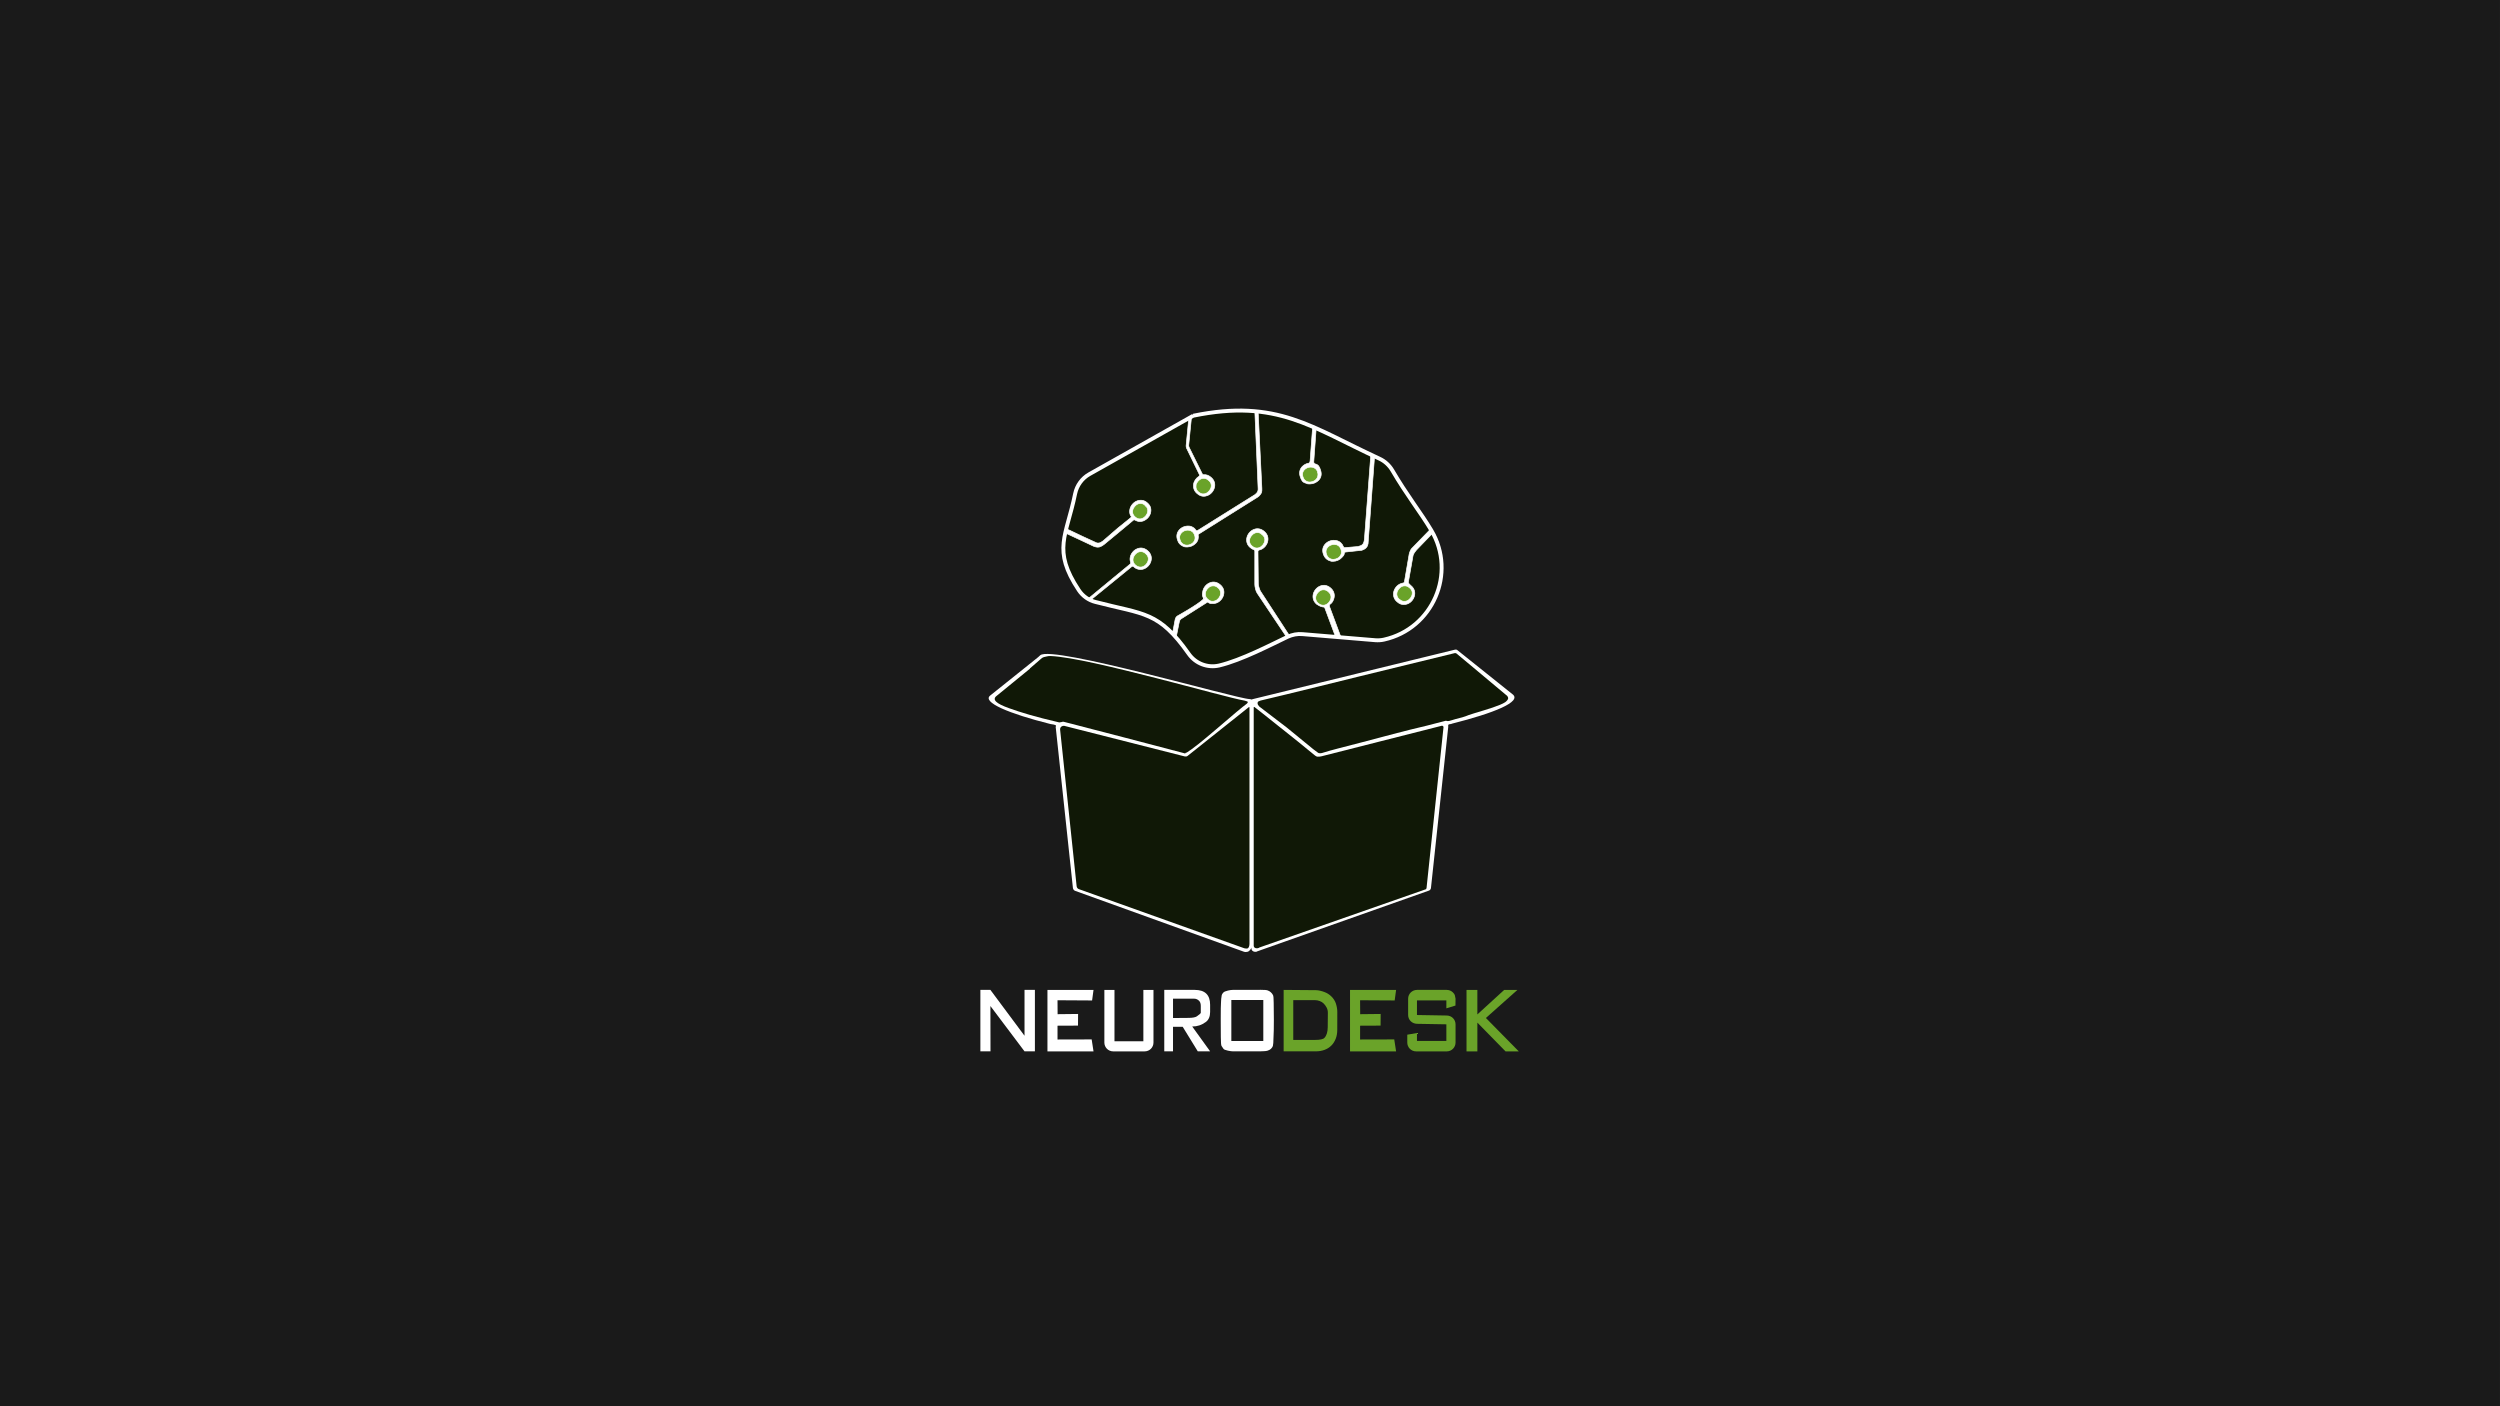 <?xml version="1.0" encoding="UTF-8"?>
<svg id="Layer_1" data-name="Layer 1" xmlns="http://www.w3.org/2000/svg" width="1920" height="1080" viewBox="0 0 1920 1080">
  <defs>
    <style>
      .cls-1 {
        fill: none;
        stroke-width: 3px;
      }

      .cls-1, .cls-2, .cls-3, .cls-4 {
        stroke: #fff;
        stroke-miterlimit: 10;
      }

      .cls-5, .cls-4 {
        fill: #6aa329;
      }

      .cls-6 {
        isolation: isolate;
      }

      .cls-2, .cls-3, .cls-4 {
        stroke-width: .5px;
      }

      .cls-2, .cls-7 {
        fill: #fff;
      }

      .cls-3, .cls-8 {
        fill: #101806;
      }

      .cls-9 {
        fill: #1a1a1a;
      }
    </style>
  </defs>
  <rect class="cls-7" y="0" width="1920" height="1080"/>
  <g id="_67401" data-name="67401">
    <g vector-effect="non-scaling-stroke">
      <g id="rect24171">
        <rect class="cls-9" x="0" width="1919.99" height="1079.99"/>
      </g>
    </g>
  </g>
  <g id="Box">
    <path id="Box_background" data-name="Box background" class="cls-7" d="M961.57,537.3c-.26-.16-1.56-.41-1.87-.41-10.32-.26-151.92-41.58-160.79-33.65-8.87,7.93-.31.47-.57.62l-37.7,30.18c-7.05,5.19,14.52,14.1,45.94,21.98,1.09.26,4.82.47,4.41,1.56s-.21.78-.16,1.24l13.17,123.15c.16,1.09.83,1.92,1.76,2.23l129.68,46.77c1.14.41,2.23,0,2.7,0,.67,0,2.8-1.76,2.8-3.27l.16.88c0,1.3,1.14,2.23,2.49,2.39s1.71-.16,1.92-.31l131.91-46.67c.88-.31,1.45-1.09,1.56-2.02l13.27-123.72h0c-.31-2.85.93-1.56,3.11-2.54,31.42-7.93,54.18-16.85,46.1-22.66h0l-42.21-33.76c-.47-.41-1.09-.47-1.61-.41l-155.97,38.16"/>
    <g id="Box1">
      <path class="cls-8" d="M790.93,513.6l-8.45,6.9-8.45,6.9-8.45,6.9c-4.1,3.01-.31,6.12,9.23,9.54s19.65,6.53,38.73,10.99c3.89-.47,1.56-.93,4.72-.16s86.75,22.5,90.43,23.59c3.68,1.09,1.04.16,1.45.1s.93-.26,1.4-.47c2.02-1.24,5.19-3.58,9.02-6.59,3.79-3.01,8.4-6.9,13.33-11.1s11.36-9.7,15.66-13.33c4.36-3.63,5.91-4.87,7.21-5.81s.93-.78,1.3-1.24.47-.73-.1-1.04l-.78-.31c-.41-.16-1.04-.31-1.4-.41-3.89-.62-13.01-2.96-24.99-6.07-11.93-3.11-27.01-7.16-42.47-11.1s-32.67-8.24-47.08-11.41c-14.41-3.16-26.86-5.34-34.38-5.65-.93,0-1.87,0-2.7.26s-1.61.31-2.33.52-1.24.52-1.61.78-1.24,1.04-1.24,1.04l-7.99,6.9v.26h-.05,0Z"/>
      <path class="cls-8" d="M1157.15,534.19c0-.05-.16-.26-.31-.31l-19.39-16.23-18.87-15.76c-.41-.31-.88-.41-1.3-.31l-74.72,18.25s-54.81,13.64-74.25,18.15c0,0-1.61.52-1.92.78s-.31.16-.31.31l-.26.62v.62c0,.26.1.62.26.93s.93,1.24,1.09,1.4l20.9,15.97,20.48,16.75c.67.52,2.54,1.87,3.63,2.7s3.16.31,3.94,0c4.87-1.61,16.07-4.41,30.44-8.14,14.36-3.73,31.89-8.61,49.36-12.65l7.21-1.87,6.27-1.61,1.04-.26s.62.16,0,0c.41.16.88.26,1.24.26s.88,0,1.24-.1l2.39-.67,2.39-.73c4.98-1.24,6.59-1.71,7.93-2.23s2.49-1.04,6.43-2.23c5.03-1.56,10.01-2.96,14.21-4.41,4.2-1.45,7.78-2.8,9.8-4.2,1.24-.93,2.02-1.92,2.18-2.8s-.67-1.92-1.04-2.39v.16h-.05Z"/>
      <path class="cls-8" d="M817.32,557.47h-.93c-1.4.26-2.39,1.45-2.23,2.85l12.7,120.35c.16,1.09.83,1.87,1.71,2.18l126.21,45.11c.26.16,1.3.52,2.8.52s2.02-2.18,2.02-3.58v-181.58c0-.26-.31-.41-.47-.26l-47.08,37.49c-.62.47-1.3.52-2.07.41l-92.55-23.49h-.1Z"/>
      <path class="cls-8" d="M1013.26,581.06c-.67.16-2.02.16-2.49-.31,0,0-.93-.47-1.3-.88l-12.81-10.47-26.86-21.41-6.43-5.03c-.26-.16-.52,0-.52.26v183.14c0,1.3,1.14,1.92,2.39,1.92s1.76-.47,2.02-.62l127.71-44.7h.16c.26-.41.41-.67.47-1.14l13.01-123.3h0c0-.62-.47-1.14-1.09-1.14h-.26l-92.3,23.44h0l-1.76.31h0l.05-.05Z"/>
    </g>
  </g>
  <g id="Brain">
    <path id="Brain_background" data-name="Brain background" class="cls-2" d="M916.41,319.27l-79.8,44.9c-5.6,3.16-9.54,8.61-10.89,14.93-6.59,32.56-17.89,42.98,2.8,74.15,3.01,4.51,7.52,7.78,12.81,9.07,37.54,9.8,48.43,6.9,71.71,39.93,5.19,7.36,14.36,10.89,23.23,8.87,17.11-4.04,40.24-16.18,52.68-22.09,3.58-1.61,7.47-2.39,11.36-2.02l55.9,4.67c2.23.16,4.51.05,6.74-.47,37.44-8.4,55.9-50.97,36.3-83.95-7.93-13.38-18.82-26.96-29.92-45.99-2.33-3.94-5.81-7.16-10.01-9.07-52.06-23.96-78.5-46.15-142.9-32.93"/>
    <g id="Electrods">
      <path class="cls-4" d="M917.49,411.2c-.78-2.64-2.59-3.58-3.89-3.89-.47-.05-.93-.16-1.4-.16-1.81,0-3.73.78-4.87,2.13-.93.99-1.87,2.8-1.04,5.34.78,2.64,2.59,3.58,3.89,3.89,2.18.57,4.82-.31,6.27-1.97.93-.99,1.87-2.8,1.04-5.34h0Z"/>
      <path class="cls-4" d="M879.38,388.07h.05c-1.24-1.09-2.39-1.4-3.47-1.4s-1.3.16-1.87.31c-2.07.78-3.89,2.96-4.2,5.19-.26,1.35,0,3.32,2.07,4.98,2.07,1.76,4.1,1.56,5.34.99,2.07-.78,3.79-2.96,4.1-5.13.26-1.35,0-3.32-2.07-4.98h.05s0,.03,0,0v.05Z"/>
      <path class="cls-4" d="M918.58,372.93h0c-.26,1.4,0,3.42,2.07,5.03,2.18,1.76,4.1,1.56,5.44.99,2.07-.83,3.79-2.96,4.1-5.19.26-1.35,0-3.32-2.18-4.98-1.24-1.09-2.39-1.4-3.47-1.4s-1.3.16-1.87.31c-2.07.78-3.89,2.96-4.2,5.19h.1v.05h0Z"/>
      <path class="cls-4" d="M969.24,410.42c-1.24-1.09-2.44-1.4-3.47-1.4s-1.3.16-1.87.31c-2.07.78-3.89,2.96-4.2,5.19-.26,1.35,0,3.32,2.07,4.98,2.18,1.81,4.1,1.56,5.44,1.04,2.07-.83,3.79-2.96,4.1-5.19h0c.26-1.24,0-3.27-2.18-4.87h.1v-.05h0Z"/>
      <path class="cls-4" d="M933.26,461.44h0c2.07-.78,3.79-2.96,4.1-5.13.26-1.3,0-3.32-2.07-4.98-1.24-1.09-2.39-1.4-3.47-1.4s-1.3.16-1.87.31c-2.07.78-3.89,2.96-4.2,5.19-.26,1.3,0,3.32,2.07,4.98,2.07,1.81,4.1,1.56,5.34,1.04h.1Z"/>
      <path class="cls-4" d="M1075.02,460.46c2.07,1.81,4.1,1.56,5.44,1.04,2.07-.83,3.79-2.96,4.1-5.19.26-1.3,0-3.32-2.18-4.98-1.24-1.09-2.44-1.4-3.47-1.4s-1.3.16-1.87.31c-2.07.78-3.89,2.96-4.2,5.19h0c-.26,1.4,0,3.42,2.07,5.03h.1,0Z"/>
      <path class="cls-4" d="M1011.97,362.67c-.78-2.64-2.59-3.47-3.89-3.79-.47,0-.93-.16-1.4-.16-1.87,0-3.79.78-4.98,2.13-.93.99-1.87,2.7-1.04,5.29.78,2.64,2.49,3.58,3.79,3.89,2.18.57,4.82-.21,6.38-1.97.93-.99,1.87-2.8,1.09-5.34h0s0-.03,0,0l.05-.05Z"/>
      <path class="cls-4" d="M1016.58,452.94c-1.09,0-1.3.16-1.87.31-2.07.78-3.89,2.96-4.2,5.19-.26,1.3,0,3.32,2.07,4.98,1.09.93,2.33,1.4,3.73,1.4,2.44,0,4.72-1.97,5.6-4.51.78-2.28,0-4.41-1.87-5.96h0c-1.24-1.04-2.44-1.4-3.47-1.4h0Z"/>
      <path class="cls-4" d="M876.01,435.52c2.39,0,4.72-1.97,5.6-4.51.78-2.28,0-4.41-1.87-5.96-1.24-1.04-2.39-1.4-3.47-1.4s-1.3.16-1.87.31c-2.07.78-3.89,2.96-4.2,5.19-.26,1.3,0,3.32,2.07,4.98h0c1.09.93,2.33,1.4,3.73,1.4h0Z"/>
      <path class="cls-4" d="M1026.02,418.3c-.47-.05-.93-.16-1.4-.16-1.81,0-3.73.78-4.87,2.07-.93,1.04-1.87,2.8-1.04,5.34.78,2.64,2.59,3.58,3.89,3.89,2.18.52,4.82-.31,6.27-1.97.93-1.04,1.87-2.8,1.04-5.34-.78-2.64-2.59-3.58-3.89-3.89h0s0,.03,0,0v.05Z"/>
    </g>
    <path id="Brain_foreground" data-name="Brain foreground" class="cls-3" d="M1101.41,410.52c-.31-.62-1.45-.73-1.97-.16l-11.56,11.98c-.67.73-2.23,2.7-2.64,4.25l-3.63,20.58c0,.52.26.93.62,1.24.62.52.62.78,1.24,1.24,2.33,1.87,3.42,4.36,3.01,7.16-.47,3.11-2.7,5.91-5.6,7-.93.31-1.81.52-2.7.52-1.81,0-3.47-.62-4.98-1.97-2.33-1.81-3.32-4.36-2.96-7.16.47-3.11,2.7-5.91,5.65-7,.52-.26,1.09-.31,1.66-.41.52,0,.93-.47,1.04-.93l3.63-21.16v-.16c.62-2.28,1.45-3.94,2.23-4.56l12.91-13.27c.52-.57,1.3-1.5,1.09-1.97-.26-.41-18.56-25.82-29.66-44.85-2.33-3.94-3.63-4.72-7.05-7.47-1.3-.78-1.09-1.24-3.42-2.33,0,0-2.64-1.66-2.64-.78l-4.98,66.99v.21c-.31.41,0,3.58-4.87,5.13h-.1l-12.13,1.3c-.62,0-1.09.47-1.14,1.04-.16,1.56-.93,2.07-2.02,3.27-1.66,1.81-4.2,2.85-6.59,2.85s-1.3,0-1.97-.26c-2.7-.62-4.72-2.59-5.6-5.44-.93-2.8-.41-5.5,1.56-7.62,2.07-2.28,5.5-3.32,8.56-2.64,2.49.57,4.41,2.28,5.34,4.72.16.47.62.73,1.09.73l10.01-.83h0c3.47-.78,4.56-1.76,5.03-5.5l4.87-64.55c0-.78-3.73-2.64-3.42-2.49-13.84-6.69-26.08-13.07-38.06-18.36h-.16c-.16,0-.26.16-.26.31l-1.87,25.51c0,.62.31,1.4.93,1.56,2.7.62,3.47,2.18,4.36,5.03.93,2.9.41,5.6-1.56,7.62h0c-1.71,1.71-4.2,2.8-6.69,2.8s-2.33-.31-2.96-.57c-2.7-.62-3.63-2.28-4.51-5.13-.93-2.8-.41-5.44,1.45-7.52,1.4-1.5,3.27-2.49,5.29-2.8.52-.05.88-1.09.88-1.61l1.97-26.39v-.16l-.16-.16h0c-11.82-5.03-33.96-9.96-39.72-11.2-.67-.16-2.02-.26-1.97.41.41,8.24,2.59,52.84,2.85,58.49.1,2.33-.1,3.27-1.04,4.56s-1.4,1.56-2.23,2.18l-45.21,28.36-.47.31c.52,2.54,0,4.87-1.81,6.74-1.61,1.76-4.2,2.9-6.59,2.9s-2.33-.26-3.27-.62h0c-2.39-1.24-3.42-2.28-4.25-5.03-.93-2.8-.41-5.5,1.56-7.62,2.07-2.28,5.5-3.32,8.56-2.64,1.4.47,2.49,1.14,3.32,2.02.41.57,1.04,1.76,1.87,1.35l44.23-27.64c2.18-1.61,2.59-3.11,2.44-4.82l-2.49-58.44c0-1.09-.67-1.14-1.04-1.3s-28.1-.31-46.3,3.42c-.05,0-.26,0-.31.16-.73.41-1.09,1.09-1.14,1.87v.88l-2.02,20.27c0,.47,0,.78.31,1.56l10.11,20.43c.26.41.62.73,1.09.62,1.97-.16,3.73.47,5.44,1.87,2.33,1.87,3.42,4.36,3.01,7.16-.47,3.11-2.7,5.91-5.6,7-.93.31-1.81.57-2.7.57-1.81,0-3.47-.62-4.98-1.97-2.33-1.76-3.32-4.36-2.96-7.16.31-2.49,1.87-4.72,4.04-6.12.47-.31.73-.93.41-1.5l-9.85-20.27c-.26-.41-.31-1.35-.31-1.87.26-2.18,1.4-14.16,1.87-19.29.05-.93-.93-1.56-1.71-1.09l-74.51,41.95c-5.6,3.16-9.54,8.61-10.89,14.93-2.07,10.16-4.56,18.2-6.43,25.36s.26,2.18,1.24,2.64l10.89,5.19,10.16,4.67c.26.05.62.57,2.33.41,1.04-.16,1.5-.31,3.27-1.61h0l11.2-9.7,9.7-7.83c.26-.16.73-.73.78-.99,0-.21-.26-.57-.41-.78-.47-.78-.47-.99-.73-1.87-.16-.83-.26-1.76-.05-2.64.26-1.56.93-3.01,1.97-4.25s2.28-2.18,3.73-2.7c1.3-.47,2.64-.62,3.94-.41s2.59.83,3.63,1.76c1.14.93,2.02,2.02,2.49,3.16s.62,2.49.41,3.89l-.31,1.4h0c-.41,1.24-1.14,2.39-2.02,3.32-.93.93-2.02,1.71-3.16,2.18-.47.16-.93.31-1.4.41s-.83.16-1.4.16-1.3-.05-1.97-.31c-.62-.16-1.24-.47-1.87-.83-.26-.16-.47-.16-.73-.16s-.47.05-.62.31l-11.98,9.96-10.42,8.61c-.16.16-1.97,1.56-3.79,2.02-1.87.41-3.94-.57-4.2-.62l-9.23-4.36-10.79-5.03-.78-.47h0c-.52-.31-1.24,0-1.4.62-2.59,12.91-1.56,24.11,10.73,42.57,1.87,2.7,5.5,5.6,6.84,6.53s.62.16.93,0l31.68-26.13c.41-.31.52-.83.41-1.3-.41-1.14-.62-2.33-.41-3.58.47-3.11,2.7-5.91,5.65-7,2.64-1.04,5.34-.47,7.62,1.4,2.7,2.18,3.73,5.34,2.64,8.56-1.14,3.47-4.36,5.96-7.78,6.07-2.02,0-3.79-.73-5.19-1.97-.05,0-.16-.16-.26-.26-.41-.41-1.04-.41-1.5,0l-30.59,24.94c-.31.26-.26.78.16.93.83.31,2.02.73,2.7.83,29.61,7.67,41.95,6.84,57.55,22.71.73.73,1.81.31,1.97-.26l1.3-6.84c.41-2.59.73-3.42,1.97-4.36,0,0,15.76-8.71,19.96-12.91s.16-.52.16-.52c-1.09-3.01-1.04-2.39-.62-5.19.47-3.11,2.7-5.91,5.65-7,2.64-1.04,5.34-.47,7.62,1.4,2.33,1.87,3.42,4.36,2.96,7.16-.47,3.11-2.7,5.91-5.6,7-.93.31-1.81.52-2.7.52h-1.61c-1.04-.16-1.87-.78-2.28-1.09-.16-.05-.31-.16-.47,0l-19.91,12.65c-.78.47-1.3,1.24-1.5,2.07s-.26,1.24-.47,2.07l-1.71,8.61v1.14c3.27,3.89,5.65,7.36,9.54,12.91,5.19,7.36,14.36,10.89,23.23,8.87,16.07-3.79,37.54-14.78,50.45-21,.62-.31.88-1.09.47-1.71l-21.83-32.61c-1.04-1.4-1.87-5.13-1.81-6.84v-25.36c.1-.47-.26-.93-.62-1.09-.93-.31-1.81-.78-2.64-1.5-2.33-1.76-3.32-4.36-2.96-7.16.47-3.11,2.7-5.91,5.65-7,2.64-.99,5.34-.47,7.62,1.4,2.33,1.87,3.42,4.36,3.01,7.16-.47,3.11-2.7,5.91-5.6,7-.41.16-.67.26-1.09.31-.52.16-.93.62-.93,1.14l.26,25.1c0,1.09,1.3,5.13,1.81,5.6l21.62,33.18c.31.47.88.62,1.4.47,3.01-1.09,6.22-1.56,9.39-1.24l24.16,1.97c.78-.05.67-.31.52-.73l-7.83-21c-.16-.47-.67-.78-1.24-.78h-.41c-1.97-.41-2.8-1.04-4.41-1.97h0c-2.33-1.87-3.32-4.36-2.96-7.16.47-3.11,2.7-5.91,5.65-7,2.64-1.04,5.34-.47,7.62,1.4,2.7,2.18,3.73,5.34,2.64,8.56-.67,1.97-1.4,3.11-2.96,4.2-.47.31-.47,1.3-.26,1.81l8.3,22.24c.16.41.52.73,1.04.78l25.98,2.07c2.23.16,4.51,0,6.74-.47,36.19-8.09,55.01-48.12,38.53-80.52l-.52.21h0l.16.21h0Z"/>
    <path id="Brain_outline" data-name="Brain outline" class="cls-1" d="M916.41,319.27l-79.8,44.9c-5.6,3.16-9.54,8.61-10.89,14.93-6.59,32.56-17.89,42.98,2.8,74.15,3.01,4.51,7.52,7.78,12.81,9.07,37.54,9.8,48.43,6.9,71.71,39.93,5.19,7.36,14.36,10.89,23.23,8.87,17.11-4.04,40.24-16.18,52.68-22.09,3.58-1.61,7.47-2.39,11.36-2.02l55.9,4.67c2.23.16,4.51.05,6.74-.47,37.44-8.4,55.9-50.97,36.3-83.95-7.93-13.38-18.82-26.96-29.92-45.99-2.33-3.94-5.81-7.16-10.01-9.07-52.06-23.96-78.5-46.15-142.9-32.93"/>
  </g>
  <g class="cls-6">
    <path class="cls-7" d="M760.7,807.44h-7.77v-47.2h7.7l26.2,35.22v-35.22h7.97v47.2h-7.97l-26.2-34.82.07,34.82Z"/>
    <path class="cls-7" d="M804.44,760.25h35.38l-1.09,8.1-26.56-.16.07,10.7,15.73-.17-.07,8.95-15.73.07v10.6l26.23-.07,1.42,9.18h-35.38v-47.2Z"/>
    <path class="cls-7" d="M848.15,760.25h7.77v39.46h22.18v-39.46h7.77v40.45c0,.92-.18,1.79-.53,2.62-.35.82-.83,1.54-1.45,2.16s-1.34,1.1-2.17,1.45c-.83.35-1.71.53-2.63.53h-24.16c-.92,0-1.8-.18-2.63-.53-.83-.35-1.56-.83-2.17-1.45s-1.1-1.33-1.45-2.16c-.35-.82-.53-1.69-.53-2.62v-40.45Z"/>
    <path class="cls-7" d="M929.38,777.1c0,3.6-1.12,6.21-3.36,7.83-3.12,2.3-6.58,3.45-10.4,3.42l13.76,19.09h-9.48l-11.59-18.86h-7.44v18.86h-6.71v-47.2h23.43c7.85,0,11.78,3.83,11.78,11.49v5.37ZM900.88,781.84l11.98-.1c3.07-.02,5.18-.42,6.32-1.19,2.02-1.38,3.03-2.3,3.03-2.76v-5.23c0-1.76-.44-3.07-1.32-3.95-1.1-1.08-2.33-1.61-3.69-1.61h-16.32v14.84Z"/>
    <path class="cls-7" d="M978.06,796.45c-.06,3.77-.23,6.06-.49,6.85-.22.7-.7,1.43-1.45,2.17-.53.53-1.34.99-2.44,1.38-1.03.37-2.82.56-5.37.56l-21.33.03c-.92,0-2.23-.18-3.92-.53-1.93-.4-3.08-.88-3.46-1.45-.75-1.14-1.23-1.85-1.45-2.14-.35-.5-.54-2.8-.56-6.88l-.07-13.76c0-6.96.07-11.12.2-12.51.02-2.02.21-3.97.56-5.86.11-.61.55-1.32,1.32-2.11.5-.53,1.66-1.01,3.46-1.45,1.47-.35,2.78-.53,3.92-.53l21.33-.03c2.72-.02,4.51.14,5.37.49,1.01.4,1.82.9,2.44,1.51.68.66,1.21,1.37,1.58,2.14.31.62.47,2.56.49,5.83l.13,13.1c0,6.34-.09,10.73-.26,13.17ZM945.67,768.01v31.5h24.55v-31.5h-24.55Z"/>
  </g>
  <g class="cls-6">
    <path class="cls-5" d="M985.84,807.44v-47.2l24.65.2c1.93,0,4.21.5,6.85,1.51,2.02.79,3.75,1.91,5.2,3.36,1.58,1.58,2.7,3.31,3.36,5.2.79,2.37,1.17,4.64,1.15,6.81l-.03,13.59c0,2.55-.4,4.82-1.18,6.81-.79,2.04-1.9,3.78-3.32,5.22-1.43,1.44-3.16,2.54-5.18,3.32-2.03.78-4.31,1.17-6.83,1.17h-24.65ZM1009.93,798.66c3.86,0,6.28-.53,7.24-1.58,1.67-1.8,2.51-4.53,2.53-8.2l.1-10.99c.02-1.49-.3-2.86-.96-4.11-.66-1.21-1.41-2.23-2.25-3.08-.84-.84-1.87-1.49-3.08-1.92-1.21-.44-2.37-.66-3.49-.66h-16.79v30.54h16.69Z"/>
    <path class="cls-5" d="M1036.82,760.25h35.38l-1.09,8.1-26.56-.16.07,10.7,15.73-.17-.07,8.95-15.73.07v10.6l26.23-.07,1.42,9.18h-35.38v-47.2Z"/>
    <path class="cls-5" d="M1088.23,786.28c-.88-.02-1.76-.21-2.63-.56-.83-.35-1.56-.83-2.17-1.43s-1.1-1.32-1.45-2.14c-.35-.82-.53-1.7-.53-2.62v-12.54c0-.92.18-1.79.53-2.62.35-.82.83-1.54,1.45-2.14s1.34-1.09,2.17-1.45c.83-.36,1.71-.54,2.63-.54h22.91c.92,0,1.79.18,2.6.53s1.52.83,2.14,1.45c.83.81,1.32,1.54,1.45,2.17l.53,2.6-.07,5.27-6.98,2.14v-6.09h-22.58v11.22l22.91.39c.92.02,1.78.2,2.57.53.83.35,1.56.83,2.17,1.45.61.62,1.1,1.33,1.45,2.16.35.82.53,1.7.53,2.62v14.02c0,.92-.18,1.79-.53,2.62-.35.82-.83,1.54-1.45,2.16-.62.61-1.33,1.1-2.14,1.45s-1.68.53-2.6.53h-23.57c-.92,0-1.8-.18-2.63-.53-.83-.35-1.56-.83-2.17-1.45s-1.1-1.33-1.45-2.16c-.35-.82-.53-1.69-.53-2.62v-6.06l7.44-1.28v6.06h22.58v-12.74l-22.58-.39Z"/>
    <path class="cls-5" d="M1134.61,760.25v18.83l20.6-18.83h10.17l-24.22,21.56,25.25,25.64h-10.17l-21.62-22.08v22.08h-8.33v-47.2h8.33Z"/>
  </g>
</svg>